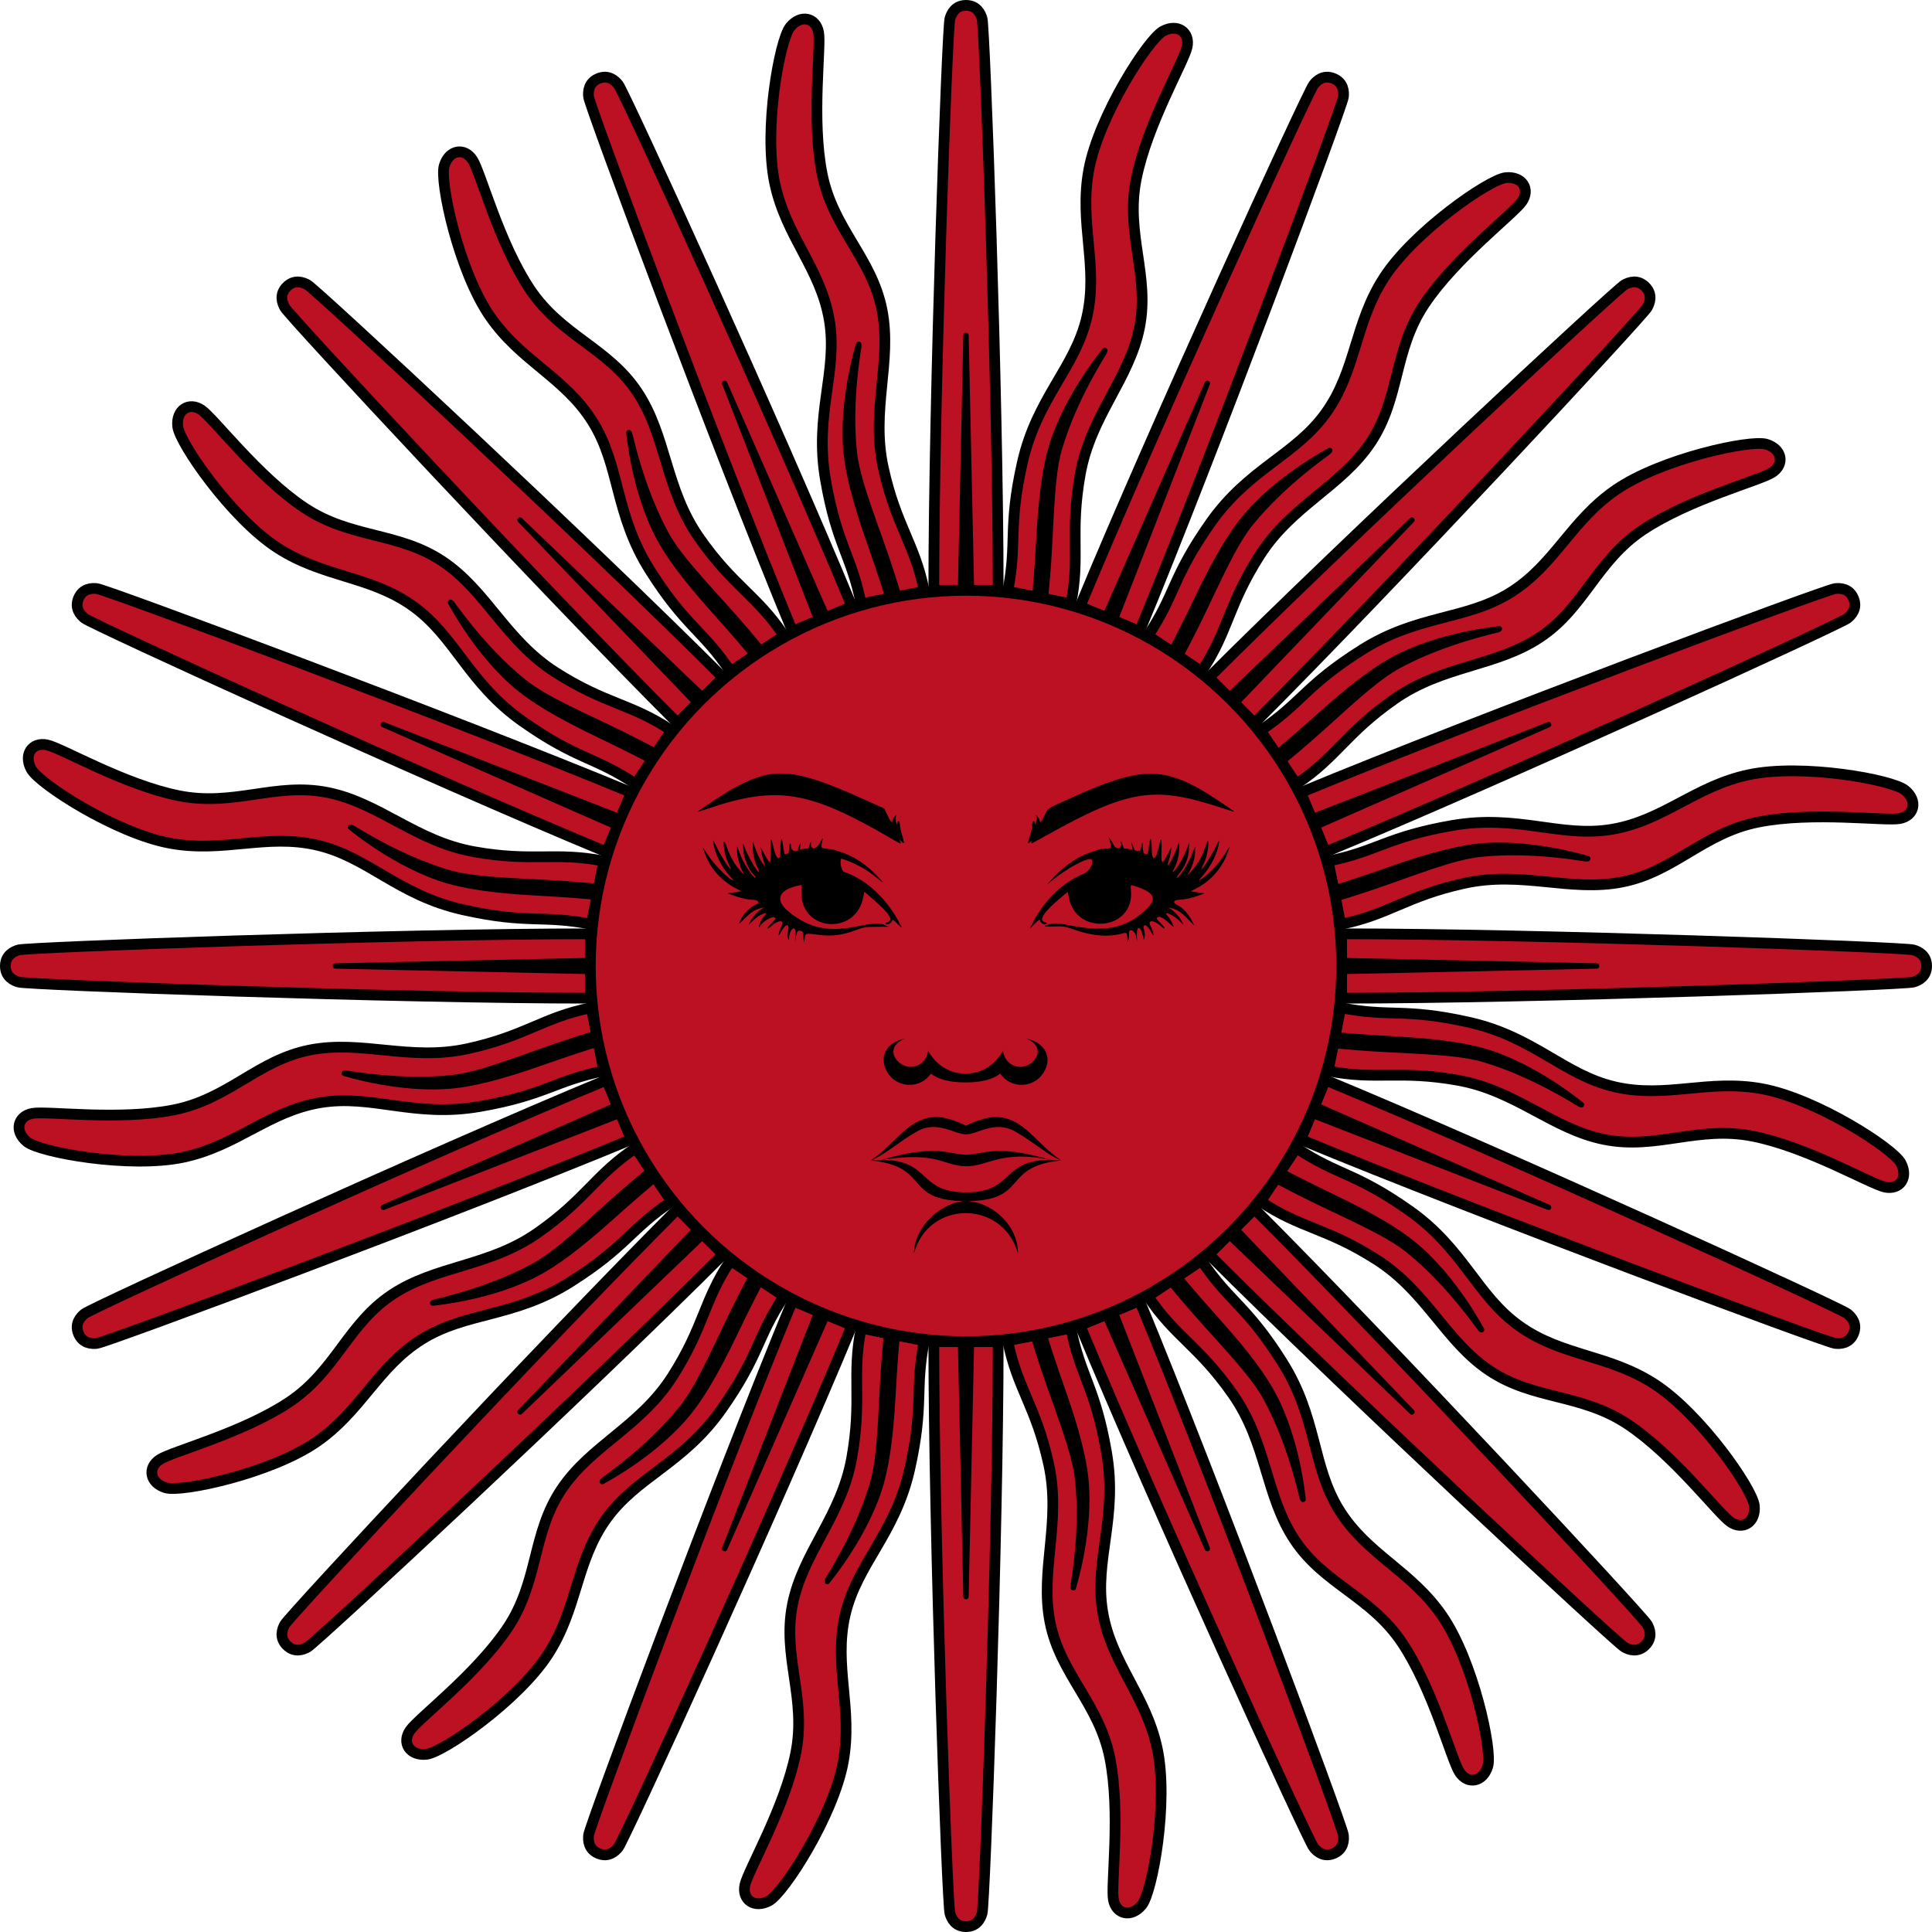 <?xml version="1.0" encoding="UTF-8" standalone="no"?>
<svg
   width="360"
   height="360"
   viewBox="0 0 360 360"
   version="1.1"
   id="svg70"
   sodipodi:docname="inti-2.svg"
   inkscape:version="1.4 (86a8ad7, 2024-10-11)"
   xmlns:inkscape="http://www.inkscape.org/namespaces/inkscape"
   xmlns:sodipodi="http://sodipodi.sourceforge.net/DTD/sodipodi-0.dtd"
   xmlns:xlink="http://www.w3.org/1999/xlink"
   xmlns="http://www.w3.org/2000/svg"
   xmlns:svg="http://www.w3.org/2000/svg">
  <sodipodi:namedview
     id="namedview70"
     pagecolor="#505050"
     bordercolor="#eeeeee"
     borderopacity="1"
     inkscape:showpageshadow="0"
     inkscape:pageopacity="0"
     inkscape:pagecheckerboard="0"
     inkscape:deskcolor="#505050"
     inkscape:zoom="1.6208334"
     inkscape:cx="70.025706"
     inkscape:cy="231.05398"
     inkscape:window-width="2560"
     inkscape:window-height="1369"
     inkscape:window-x="1072"
     inkscape:window-y="468"
     inkscape:window-maximized="1"
     inkscape:current-layer="svg70" />
  <defs
     id="defs1">
    <style
       id="style1">
            #light, #dark {
                display: none;
            }
            #light:target, #dark:target {
                display: block;
            }
        </style>
  </defs>
  <g
     id="default"
     style="display:inline">
    <g
       fill="#bb1122"
       stroke="#000000"
       stroke-width="2"
       id="g30">
      <g
         id="g-a"
         transform-origin="180 180">
        <animateTransform
           attributeName="transform"
           attributeType="XML"
           begin="0s"
           dur="0.5s"
           from="0"
           repeatCount="indefinite"
           to="-22.5"
           type="rotate" />
        <path
           id="a"
           d="m 174,110 c 0,-35.978 2.482,-104.567 3,-106.5 0.26,-0.97 1.002,-2.5 3,-2.5 2.002,0 2.741,1.535 3,2.5 0.507,1.891 3,70.415 3,106.5 z" />
        <use
           xlink:href="#a"
           transform="rotate(-22.5,180,180)"
           id="use1" />
        <use
           xlink:href="#a"
           transform="rotate(-45,180,180)"
           id="use2" />
        <use
           xlink:href="#a"
           transform="rotate(-67.5,180,180)"
           id="use3" />
        <use
           xlink:href="#a"
           transform="rotate(-90,180,180)"
           id="use4" />
        <use
           xlink:href="#a"
           transform="rotate(-112.5,180,180)"
           id="use5" />
        <use
           xlink:href="#a"
           transform="rotate(-135,180,180)"
           id="use6" />
        <use
           xlink:href="#a"
           transform="rotate(-157.5,180,180)"
           id="use7" />
        <use
           xlink:href="#a"
           transform="rotate(180,180,180)"
           id="use8" />
        <use
           xlink:href="#a"
           transform="rotate(157.5,180,180)"
           id="use9" />
        <use
           xlink:href="#a"
           transform="rotate(135,180,180)"
           id="use10" />
        <use
           xlink:href="#a"
           transform="rotate(112.5,180,180)"
           id="use11" />
        <use
           xlink:href="#a"
           transform="rotate(90,180,180)"
           id="use12" />
        <use
           xlink:href="#a"
           transform="rotate(67.5,180,180)"
           id="use13" />
        <use
           xlink:href="#a"
           transform="rotate(45,180,180)"
           id="use14" />
        <use
           xlink:href="#a"
           transform="rotate(22.5,180,180)"
           id="use15" />
      </g>
      <g
         id="g-b"
         transform-origin="180 180">
        <animateTransform
           attributeName="transform"
           attributeType="XML"
           begin="0s"
           dur="0.5s"
           from="0"
           repeatCount="indefinite"
           to="-22.5"
           type="rotate" />
        <path
           id="b"
           d="m 160.459,112.516 c -1.814,-9.118 -4.523,-10.896 -6.644,-23.149 -2.121,-12.252 2.335,-20.066 0.718,-29.711 -1.617,-9.645 -8.048,-15.499 -10.171,-25.506 -2.123,-10.006 0.907,-26.703 2.874,-29.12 1.967,-2.417 4.782,-1.758 5.294,0.986 0.512,2.744 -1.377,16.145 0.659,26.378 2.036,10.234 9.221,15.601 11.152,25.311 1.931,9.71 -2.134,18.667 0.263,29.516 2.397,10.849 5.844,14.004 7.625,22.954 z" />
        <use
           xlink:href="#b"
           transform="rotate(-22.5,180,180)"
           id="use16" />
        <use
           xlink:href="#b"
           transform="rotate(-45,180,180)"
           id="use17" />
        <use
           xlink:href="#b"
           transform="rotate(-67.5,180,180)"
           id="use18" />
        <use
           xlink:href="#b"
           transform="rotate(-90,180,180)"
           id="use19" />
        <use
           xlink:href="#b"
           transform="rotate(-112.5,180,180)"
           id="use20" />
        <use
           xlink:href="#b"
           transform="rotate(-135,180,180)"
           id="use21" />
        <use
           xlink:href="#b"
           transform="rotate(-157.5,180,180)"
           id="use22" />
        <use
           xlink:href="#b"
           transform="rotate(180,180,180)"
           id="use23" />
        <use
           xlink:href="#b"
           transform="rotate(157.5,180,180)"
           id="use24" />
        <use
           xlink:href="#b"
           transform="rotate(135,180,180)"
           id="use25" />
        <use
           xlink:href="#b"
           transform="rotate(112.5,180,180)"
           id="use26" />
        <use
           xlink:href="#b"
           transform="rotate(90,180,180)"
           id="use27" />
        <use
           xlink:href="#b"
           transform="rotate(67.5,180,180)"
           id="use28" />
        <use
           xlink:href="#b"
           transform="rotate(45,180,180)"
           id="use29" />
        <use
           xlink:href="#b"
           transform="rotate(22.5,180,180)"
           id="use30" />
      </g>
      <g
         id="g-circle">
        <circle
           cx="180"
           cy="180"
           r="70"
           stroke-width="2"
           id="circle30" />
      </g>
    </g>
    <g
       fill="#000000"
       id="g60"
       style="display:inline">
      <g
         id="g-spikes"
         transform-origin="180 180">
        <animateTransform
           attributeName="transform"
           attributeType="XML"
           begin="0s"
           dur="0.5s"
           from="0"
           repeatCount="indefinite"
           to="-22.5"
           type="rotate" />
        <path
           id="c"
           d="m 178.5,109.075 c 0,0 1,-45.923 1,-46.574 0,0 -0.002,-0.501 0.5,-0.501 0.502,0 0.5,0.501 0.5,0.501 0,0.52 1,46.574 1,46.574 z" />
        <use
           xlink:href="#c"
           transform="rotate(-22.5,180,180)"
           id="use31" />
        <use
           xlink:href="#c"
           transform="rotate(-45,180,180)"
           id="use32" />
        <use
           xlink:href="#c"
           transform="rotate(-67.5,180,180)"
           id="use33" />
        <use
           xlink:href="#c"
           transform="rotate(-90,180,180)"
           id="use34" />
        <use
           xlink:href="#c"
           transform="rotate(-112.5,180,180)"
           id="use35" />
        <use
           xlink:href="#c"
           transform="rotate(-135,180,180)"
           id="use36" />
        <use
           xlink:href="#c"
           transform="rotate(-157.5,180,180)"
           id="use37" />
        <use
           xlink:href="#c"
           transform="rotate(180,180,180)"
           id="use38" />
        <use
           xlink:href="#c"
           transform="rotate(157.5,180,180)"
           id="use39" />
        <use
           xlink:href="#c"
           transform="rotate(135,180,180)"
           id="use40" />
        <use
           xlink:href="#c"
           transform="rotate(112.5,180,180)"
           id="use41" />
        <use
           xlink:href="#c"
           transform="rotate(90,180,180)"
           id="use42" />
        <use
           xlink:href="#c"
           transform="rotate(67.5,180,180)"
           id="use43" />
        <use
           xlink:href="#c"
           transform="rotate(45,180,180)"
           id="use44" />
        <use
           xlink:href="#c"
           transform="rotate(22.5,180,180)"
           id="use45" />
        <path
           id="d"
           d="m 164.74,110.717 c 0,0 -1.373,-4.376 -3.193,-9.523 -2.88,-8.143 -3.985,-13.138 -4.348,-16.574 -1.043,-9.862 2.285,-20.476 2.324,-20.619 0,0 0.069,-0.358 0.504,-0.358 0.586,0 0.508,0.859 0.508,0.859 0,0.383 -1.877,9.931 -0.862,19.629 0.376,3.589 1.805,7.939 4.795,16.236 1.823,5.059 3.241,9.764 3.241,9.764 z" />
        <use
           xlink:href="#d"
           transform="rotate(-22.5,180,180)"
           id="use46" />
        <use
           xlink:href="#d"
           transform="rotate(-45,180,180)"
           id="use47" />
        <use
           xlink:href="#d"
           transform="rotate(-67.5,180,180)"
           id="use48" />
        <use
           xlink:href="#d"
           transform="rotate(-90,180,180)"
           id="use49" />
        <use
           xlink:href="#d"
           transform="rotate(-112.5,180,180)"
           id="use50" />
        <use
           xlink:href="#d"
           transform="rotate(-135,180,180)"
           id="use51" />
        <use
           xlink:href="#d"
           transform="rotate(-157.5,180,180)"
           id="use52" />
        <use
           xlink:href="#d"
           transform="rotate(180,180,180)"
           id="use53" />
        <use
           xlink:href="#d"
           transform="rotate(157.5,180,180)"
           id="use54" />
        <use
           xlink:href="#d"
           transform="rotate(135,180,180)"
           id="use55" />
        <use
           xlink:href="#d"
           transform="rotate(112.5,180,180)"
           id="use56" />
        <use
           xlink:href="#d"
           transform="rotate(90,180,180)"
           id="use57" />
        <use
           xlink:href="#d"
           transform="rotate(67.5,180,180)"
           id="use58" />
        <use
           xlink:href="#d"
           transform="rotate(45,180,180)"
           id="use59" />
        <use
           xlink:href="#d"
           transform="rotate(22.5,180,180)"
           id="use60" />
      </g>
      <g
         id="g-face">
        <path
           id="path60-9-8"
           style="display:inline;fill:#000000;stroke-width:1"
           inkscape:label="path60"
           d="m 145.422,144.125 c -3.041,0.02 -5.682,1.041 -9.1,2.967 -1.408,0.793 -6.322,4.032 -6.322,4.166 0,0.036 0.846,-0.221 1.879,-0.57 12.864,-4.355 18.833,-3.395 34.035,5.473 1.991,1.161 2.108,1.202 1.814,0.639 -0.21,-0.404 -0.206,-0.404 0.268,0.031 0.582,0.536 0.599,0.356 0.104,-1.178 -0.209,-0.647 -0.395,-1.545 -0.412,-1.994 -0.031,-0.798 -0.465,-0.916 -0.506,-0.137 -0.009,0.164 -0.092,0.052 -0.186,-0.25 -0.093,-0.302 -0.128,-0.756 -0.074,-1.008 l 0.098,-0.459 -0.369,0.434 c -0.203,0.238 -0.369,0.546 -0.369,0.686 0,0.556 -0.326,0.196 -0.908,-1.008 l -0.611,-1.264 -3.135,-1.422 c -7.725,-3.501 -12.295,-5.131 -16.205,-5.105 z m 68.617,0.059 c -3.7,0.085 -7.857,1.525 -13.969,4.283 -5.358,2.418 -4.72,2.014 -5.41,3.441 -0.586,1.211 -0.912,1.572 -0.912,1.016 0,-0.14 -0.166,-0.448 -0.369,-0.686 l -0.369,-0.434 0.098,0.459 c 0.053,0.252 0.019,0.705 -0.074,1.008 -0.093,0.302 -0.177,0.414 -0.186,0.25 -0.041,-0.779 -0.475,-0.662 -0.506,0.137 -0.017,0.449 -0.203,1.347 -0.412,1.994 -0.209,0.647 -0.379,1.276 -0.379,1.396 0,0.13 0.16,0.076 0.396,-0.131 0.357,-0.313 0.386,-0.315 0.281,-0.027 -0.154,0.422 -0.394,0.528 2.812,-1.258 15.282,-8.51 19.989,-9.25 32.5,-5.121 1.319,0.435 2.425,0.766 2.459,0.736 0.034,-0.03 -1.302,-0.96 -2.969,-2.066 -5.193,-3.447 -8.799,-5.094 -12.992,-4.998 z m -7.451,11.836 0.27,0.904 c 0.314,1.054 0.22,1.181 -0.924,1.229 -0.818,0.034 -0.977,0.057 -1.373,0.201 -0.151,0.055 -0.897,0.317 -1.656,0.582 -2.267,0.792 -4.947,2.685 -6.889,4.865 l -0.893,1.002 1.283,-1.02 c 2.258,-1.793 4.953,-3.334 6.449,-3.689 1.344,-0.319 0.523,2.122 -0.908,2.699 -3.914,1.578 -7.562,5.147 -9.652,9.443 l -0.402,0.824 0.928,-0.949 c 0.51,-0.522 0.928,-0.836 0.928,-0.699 0,0.362 0.521,0.824 0.93,0.824 0.46,0 0.458,-0.297 -0.004,-0.418 -1.229,-0.321 -0.165,-1.917 3.104,-4.648 l 1.189,-0.994 0.199,1.061 c 1.374,7.279 12.239,6.093 11.572,-1.264 -0.11,-1.212 -0.156,-1.182 1.168,-0.719 3.294,1.153 3.721,2.28 1.611,4.248 -3.741,3.49 -7.526,4.269 -14.18,2.924 -2.089,-0.422 -3.069,-0.464 -3.959,-0.166 -1.112,0.372 -0.919,0.444 1.002,0.373 1.822,-0.068 1.967,-0.042 4.072,0.684 3.301,1.138 6.212,1.332 8.811,0.586 0.669,-0.192 0.786,-0.042 0.805,1.051 0.011,0.636 0.021,0.648 0.195,0.215 0.102,-0.252 0.151,-0.693 0.109,-0.979 -0.194,-1.348 1.089,-1.004 1.332,0.357 l 0.16,0.895 -0.033,-1.188 c -0.054,-1.888 0.773,-1.718 1.139,0.234 0.144,0.77 0.145,0.771 0.293,0.232 0.087,-0.316 0.064,-0.847 -0.053,-1.283 -0.385,-1.434 0.383,-1.361 1.234,0.117 0.532,0.924 0.554,0.94 0.445,0.33 -0.063,-0.353 -0.273,-0.922 -0.469,-1.266 -0.736,-1.293 0.622,-1.266 2.002,0.041 0.351,0.332 0.596,0.46 0.596,0.312 0,-0.138 -0.367,-0.6 -0.814,-1.029 -0.705,-0.676 -0.776,-0.812 -0.535,-1.012 0.358,-0.297 1.187,0.127 2.25,1.148 0.412,0.396 0.748,0.673 0.748,0.615 0,-0.341 -0.64,-1.542 -1.051,-1.971 -1.101,-1.149 0.836,-0.38 2.125,0.844 l 0.799,0.76 -0.299,-0.594 c -0.392,-0.778 -1.343,-1.853 -2.031,-2.295 l -0.551,-0.354 0.551,0.123 c 1.094,0.244 1.854,0.737 3.09,1.998 l 1.26,1.285 -0.492,-0.969 c -0.638,-1.258 -1.738,-2.442 -2.656,-2.855 -0.995,-0.449 -0.763,-1.014 0.416,-1.014 0.843,0 2.47,-0.375 3.787,-0.873 l 0.824,-0.312 -1.281,-0.191 -1.283,-0.193 1.008,-0.52 c 2.658,-1.373 4.757,-3.714 5.789,-6.457 0.588,-1.561 0.558,-1.612 -0.201,-0.352 -1.269,2.108 -3.092,4.073 -4.762,5.135 -0.444,0.283 -0.374,0.155 0.367,-0.678 1.605,-1.803 2.758,-4.141 3.098,-6.277 0.096,-0.605 -0.028,-0.432 -0.713,0.984 -0.732,1.516 -2.349,4.055 -2.582,4.055 -0.047,0 0.108,-0.392 0.346,-0.871 0.515,-1.037 0.812,-2.169 0.912,-3.48 0.096,-1.255 -0.09,-1.22 -0.498,0.092 -0.499,1.604 -1.494,3.371 -2.51,4.465 l -0.914,0.986 0.451,-0.824 c 0.623,-1.135 1.034,-2.637 1.027,-3.744 l -0.006,-0.93 -0.6,1.576 c -0.552,1.45 -1.878,3.6 -2.578,4.182 -0.485,0.403 -0.33,0.074 0.443,-0.943 0.986,-1.297 1.51,-2.701 1.588,-4.264 l 0.064,-1.283 -0.52,1.402 c -0.507,1.371 -1.794,3.563 -2.371,4.039 -0.159,0.131 -0.25,0.155 -0.203,0.055 0.047,-0.101 0.266,-0.567 0.488,-1.037 0.485,-1.024 0.772,-2.426 0.758,-3.705 l -0.01,-0.938 -0.5,1.381 c -0.796,2.203 -2.133,4.292 -1.486,2.322 0.172,-0.524 0.358,-1.321 0.414,-1.77 l 0.102,-0.816 -0.766,1.436 c -1.028,1.927 -1.146,1.833 -1.068,-0.859 0.068,-2.348 -0.093,-2.666 -0.453,-0.9 -0.559,2.742 -1.34,3.193 -1.371,0.791 -0.025,-1.928 -0.237,-2.646 -0.412,-1.4 -0.322,2.286 -0.332,2.318 -0.611,2.211 -0.149,-0.057 -0.342,-0.104 -0.43,-0.104 -0.088,0 -0.188,-0.515 -0.221,-1.145 -0.06,-1.141 -0.06,-1.143 -0.211,-0.393 -0.083,0.414 -0.204,0.84 -0.27,0.945 -0.152,0.245 -1.122,0.066 -1.133,-0.209 -0.005,-0.114 -0.121,-0.455 -0.258,-0.758 l -0.25,-0.549 0.104,0.717 c 0.099,0.685 0.084,0.711 -0.338,0.598 -0.243,-0.065 -0.627,-0.12 -0.854,-0.121 -0.227,-10e-4 -0.416,-0.104 -0.42,-0.23 -0.005,-0.126 -0.121,-0.477 -0.258,-0.779 l -0.25,-0.551 0.098,0.688 c 0.132,0.923 -1.024,1.075 -1.398,0.184 -0.117,-0.277 -0.372,-0.711 -0.566,-0.963 z m -53.318,0.217 c -0.07,0.019 -0.241,0.308 -0.521,0.869 -0.593,1.187 -1.789,1.298 -1.625,0.15 l 0.098,-0.688 -0.25,0.551 c -0.137,0.302 -0.254,0.653 -0.258,0.779 -0.005,0.126 -0.193,0.23 -0.42,0.23 -0.227,0.001 -0.611,0.056 -0.854,0.121 -0.422,0.113 -0.436,0.087 -0.338,-0.598 l 0.104,-0.717 -0.25,0.549 c -0.137,0.302 -0.254,0.644 -0.258,0.758 -0.028,0.708 -1.28,0.329 -1.291,-0.391 -0.015,-0.983 -0.36,-0.853 -0.363,0.137 -0.002,0.579 -0.077,1.055 -0.17,1.055 -0.092,0 -0.292,0.046 -0.441,0.104 -0.28,0.107 -0.295,0.049 -0.607,-2.211 -0.18,-1.299 -0.454,-0.326 -0.406,1.441 0.065,2.416 -0.826,1.878 -1.379,-0.832 -0.36,-1.766 -0.521,-1.448 -0.453,0.9 0.078,2.692 -0.04,2.787 -1.068,0.859 l -0.766,-1.436 0.102,0.816 c 0.056,0.449 0.25,1.268 0.432,1.822 l 0.33,1.008 -0.373,-0.455 c -0.527,-0.647 -1.252,-2.121 -1.627,-3.301 l -0.32,-1.008 -0.018,0.938 c -0.024,1.319 0.278,2.757 0.801,3.82 0.246,0.5 0.417,0.94 0.379,0.979 -0.256,0.256 -2.23,-3.154 -2.789,-4.82 -0.24,-0.714 -0.243,-0.696 -0.164,0.691 0.089,1.563 0.963,3.699 1.859,4.541 0.49,0.46 0.625,0.915 0.156,0.525 -0.7,-0.581 -2.026,-2.732 -2.578,-4.182 l -0.6,-1.576 -0.006,0.943 c -0.007,1.047 0.52,2.928 1.096,3.912 0.341,0.584 0.3,0.563 -0.447,-0.236 -1.025,-1.096 -1.88,-2.573 -2.492,-4.303 -0.518,-1.463 -0.768,-1.562 -0.619,-0.246 0.146,1.291 0.455,2.405 0.932,3.365 0.238,0.479 0.393,0.871 0.346,0.871 -0.241,0 -1.865,-2.565 -2.572,-4.062 -0.673,-1.423 -0.788,-1.587 -0.699,-0.977 0.308,2.113 1.456,4.457 3.076,6.279 0.862,0.97 0.879,1.01 0.303,0.674 -1.02,-0.595 -3.204,-2.87 -4.229,-4.406 -0.531,-0.796 -1.006,-1.489 -1.055,-1.539 -0.049,-0.05 0.116,0.454 0.367,1.121 1.084,2.882 3.1,5.098 5.988,6.588 l 0.824,0.426 -1.283,0.193 -1.283,0.191 0.826,0.316 c 1.298,0.495 2.938,0.875 3.771,0.875 0.461,0 0.856,0.111 0.996,0.279 0.272,0.328 0.291,0.306 -0.646,0.783 -0.915,0.466 -1.948,1.539 -2.453,2.549 -0.554,1.108 -0.509,1.098 0.76,-0.184 1.134,-1.145 1.912,-1.635 2.977,-1.873 l 0.551,-0.123 -0.551,0.354 c -0.689,0.442 -1.641,1.517 -2.033,2.295 l -0.299,0.594 0.801,-0.758 c 0.802,-0.76 1.187,-1.01 2.08,-1.35 0.53,-0.201 0.501,-0.039 -0.109,0.643 -0.378,0.422 -0.963,1.734 -0.832,1.865 0.048,0.048 0.173,-0.071 0.277,-0.266 0.378,-0.706 2.139,-1.75 2.566,-1.521 0.369,0.198 0.354,0.236 -0.438,0.994 -0.452,0.433 -0.822,0.899 -0.822,1.037 0,0.148 0.245,0.02 0.596,-0.312 1.38,-1.307 2.738,-1.335 2.002,-0.041 -0.195,0.343 -0.406,0.913 -0.469,1.266 -0.109,0.61 -0.089,0.594 0.443,-0.33 0.887,-1.54 1.589,-1.536 1.232,0.006 -0.145,0.627 -0.145,0.98 0,1.281 0.198,0.41 0.201,0.41 0.213,-0.092 0.021,-0.846 0.511,-1.817 0.881,-1.746 0.275,0.053 0.318,0.243 0.289,1.25 l -0.033,1.188 0.16,-0.895 c 0.199,-1.112 0.352,-1.277 0.973,-1.041 0.328,0.125 0.45,0.276 0.377,0.467 -0.059,0.155 -0.04,0.59 0.041,0.967 l 0.146,0.686 0.102,-0.824 c 0.117,-0.953 0.031,-0.934 2.805,-0.584 2.231,0.281 4.234,0.025 6.498,-0.826 1.698,-0.639 1.911,-0.674 4.053,-0.686 l 2.26,-0.012 -0.703,-0.326 c -0.87,-0.404 -2.245,-0.339 -5.1,0.238 -5.5,1.112 -8.952,0.386 -12.779,-2.689 -2.689,-2.16 -1.975,-4.121 1.785,-4.904 l 0.551,-0.115 v 1.518 c 0,7.178 10.076,7.918 11.508,0.846 l 0.223,-1.098 1.371,1.184 c 3.311,2.856 4.157,4.15 2.922,4.473 -0.462,0.121 -0.464,0.418 -0.004,0.418 0.408,0 0.928,-0.462 0.928,-0.824 0,-0.136 0.419,0.178 0.93,0.699 0.867,0.885 0.907,0.907 0.621,0.324 -2.36,-4.8 -6.359,-8.575 -10.564,-9.973 -0.369,-0.123 -0.769,-1.457 -0.617,-2.061 l 0.105,-0.424 1.037,0.357 c 0.571,0.196 1.664,0.694 2.428,1.105 1.258,0.677 1.775,1.035 3.863,2.682 0.59,0.465 0.574,0.431 -0.178,-0.41 -2.201,-2.461 -4.81,-4.225 -7.428,-5.023 -0.403,-0.123 -0.857,-0.269 -1.008,-0.324 -0.151,-0.055 -0.684,-0.137 -1.184,-0.182 -1.32,-0.119 -1.374,-0.177 -1.113,-1.193 0.134,-0.521 0.167,-0.773 0.098,-0.754 z m 15.348,37.301 c -3.39,0.623 -5.065,3.464 -3.201,6.377 1.864,2.912 6.074,2.991 8.045,0.15 2.152,1.622 5.379,1.623 6.455,1.623 1.076,0 4.303,-0.001 6.455,-1.623 1.971,2.84 6.183,2.762 8.047,-0.15 1.864,-2.912 0.189,-5.754 -3.201,-6.377 2.426,0.866 2.915,3.057 0.855,4.609 -2.06,1.552 -5.011,0.176 -5.16,-2.406 -0.538,1.081 -2.692,4.324 -6.996,4.324 -4.304,0 -6.456,-3.243 -6.994,-4.324 -0.149,2.583 -3.1,3.959 -5.16,2.406 -2.06,-1.552 -1.571,-3.743 0.855,-4.609 z m 6.002,14.596 c -5.38,0 -7.531,4.864 -12.373,8.107 2.69,-1.081 4.841,-3.244 8.607,-5.406 3.766,-2.162 6.994,0.541 9.146,0.541 2.152,0 5.38,-2.703 9.146,-0.541 3.766,2.162 5.917,4.325 8.607,5.406 -4.842,-3.243 -6.993,-8.107 -12.373,-8.107 -1.076,0 -3.229,0.538 -5.381,1.619 -2.152,-1.081 -4.305,-1.619 -5.381,-1.619 z m 23.135,8.107 c -0.723,-0.066 -1.385,-0.1 -1.998,-0.109 -9.215,-0.059 -6.72,6.055 -15.756,6.055 -9.036,0 -6.54,-6.113 -15.756,-6.055 -0.613,0.009 -1.275,0.043 -1.998,0.109 11.298,1.081 5.917,7.566 17.754,7.566 11.836,0 6.455,-6.485 17.754,-7.566 z M 180,223.807 c -4.264,0 -9.686,4.594 -9.686,9.73 2.652,-9.899 16.477,-10.07 19.371,0 -4e-5,-5.614 -5.343,-9.73 -9.686,-9.73 z m -15.756,-7.676 c 10.595,-1.649 11.4,1.101 15.756,1.189 4.217,0 6.563,-3.097 15.756,-1.189 C 185.342,213.061 183.188,215.158 180,215.158 c -3.188,0 -5.342,-2.097 -15.756,0.973 z" />
      </g>
    </g>
  </g>
  <g
     id="dark">
    <g
       fill="#bb1122"
       stroke="#000000"
       id="g62">
      <use
         xlink:href="#g-a"
         id="use61" />
      <use
         xlink:href="#g-b"
         id="use62" />
    </g>
    <g
       fill="#bb1122"
       stroke="#000000"
       id="g63">
      <use
         xlink:href="#g-circle"
         id="use63" />
    </g>
    <g
       fill="#000000"
       id="g64">
      <use
         xlink:href="#g-spikes"
         id="use64" />
    </g>
    <g
       fill="#000000"
       id="g65">
      <use
         xlink:href="#g-face"
         id="use65" />
    </g>
  </g>
  <g
     id="light">
    <g
       fill="#cc9933"
       stroke="#000000"
       id="g67">
      <use
         xlink:href="#g-a"
         id="use66" />
      <use
         xlink:href="#g-b"
         id="use67" />
    </g>
    <g
       fill="#cc9933"
       stroke="#000000"
       id="g68">
      <use
         xlink:href="#g-circle"
         id="use68" />
    </g>
    <g
       fill="#000000"
       id="g69">
      <use
         xlink:href="#g-spikes"
         id="use69" />
    </g>
    <g
       fill="#000000"
       id="g70">
      <use
         xlink:href="#g-face"
         id="use70" />
    </g>
  </g>
</svg>

